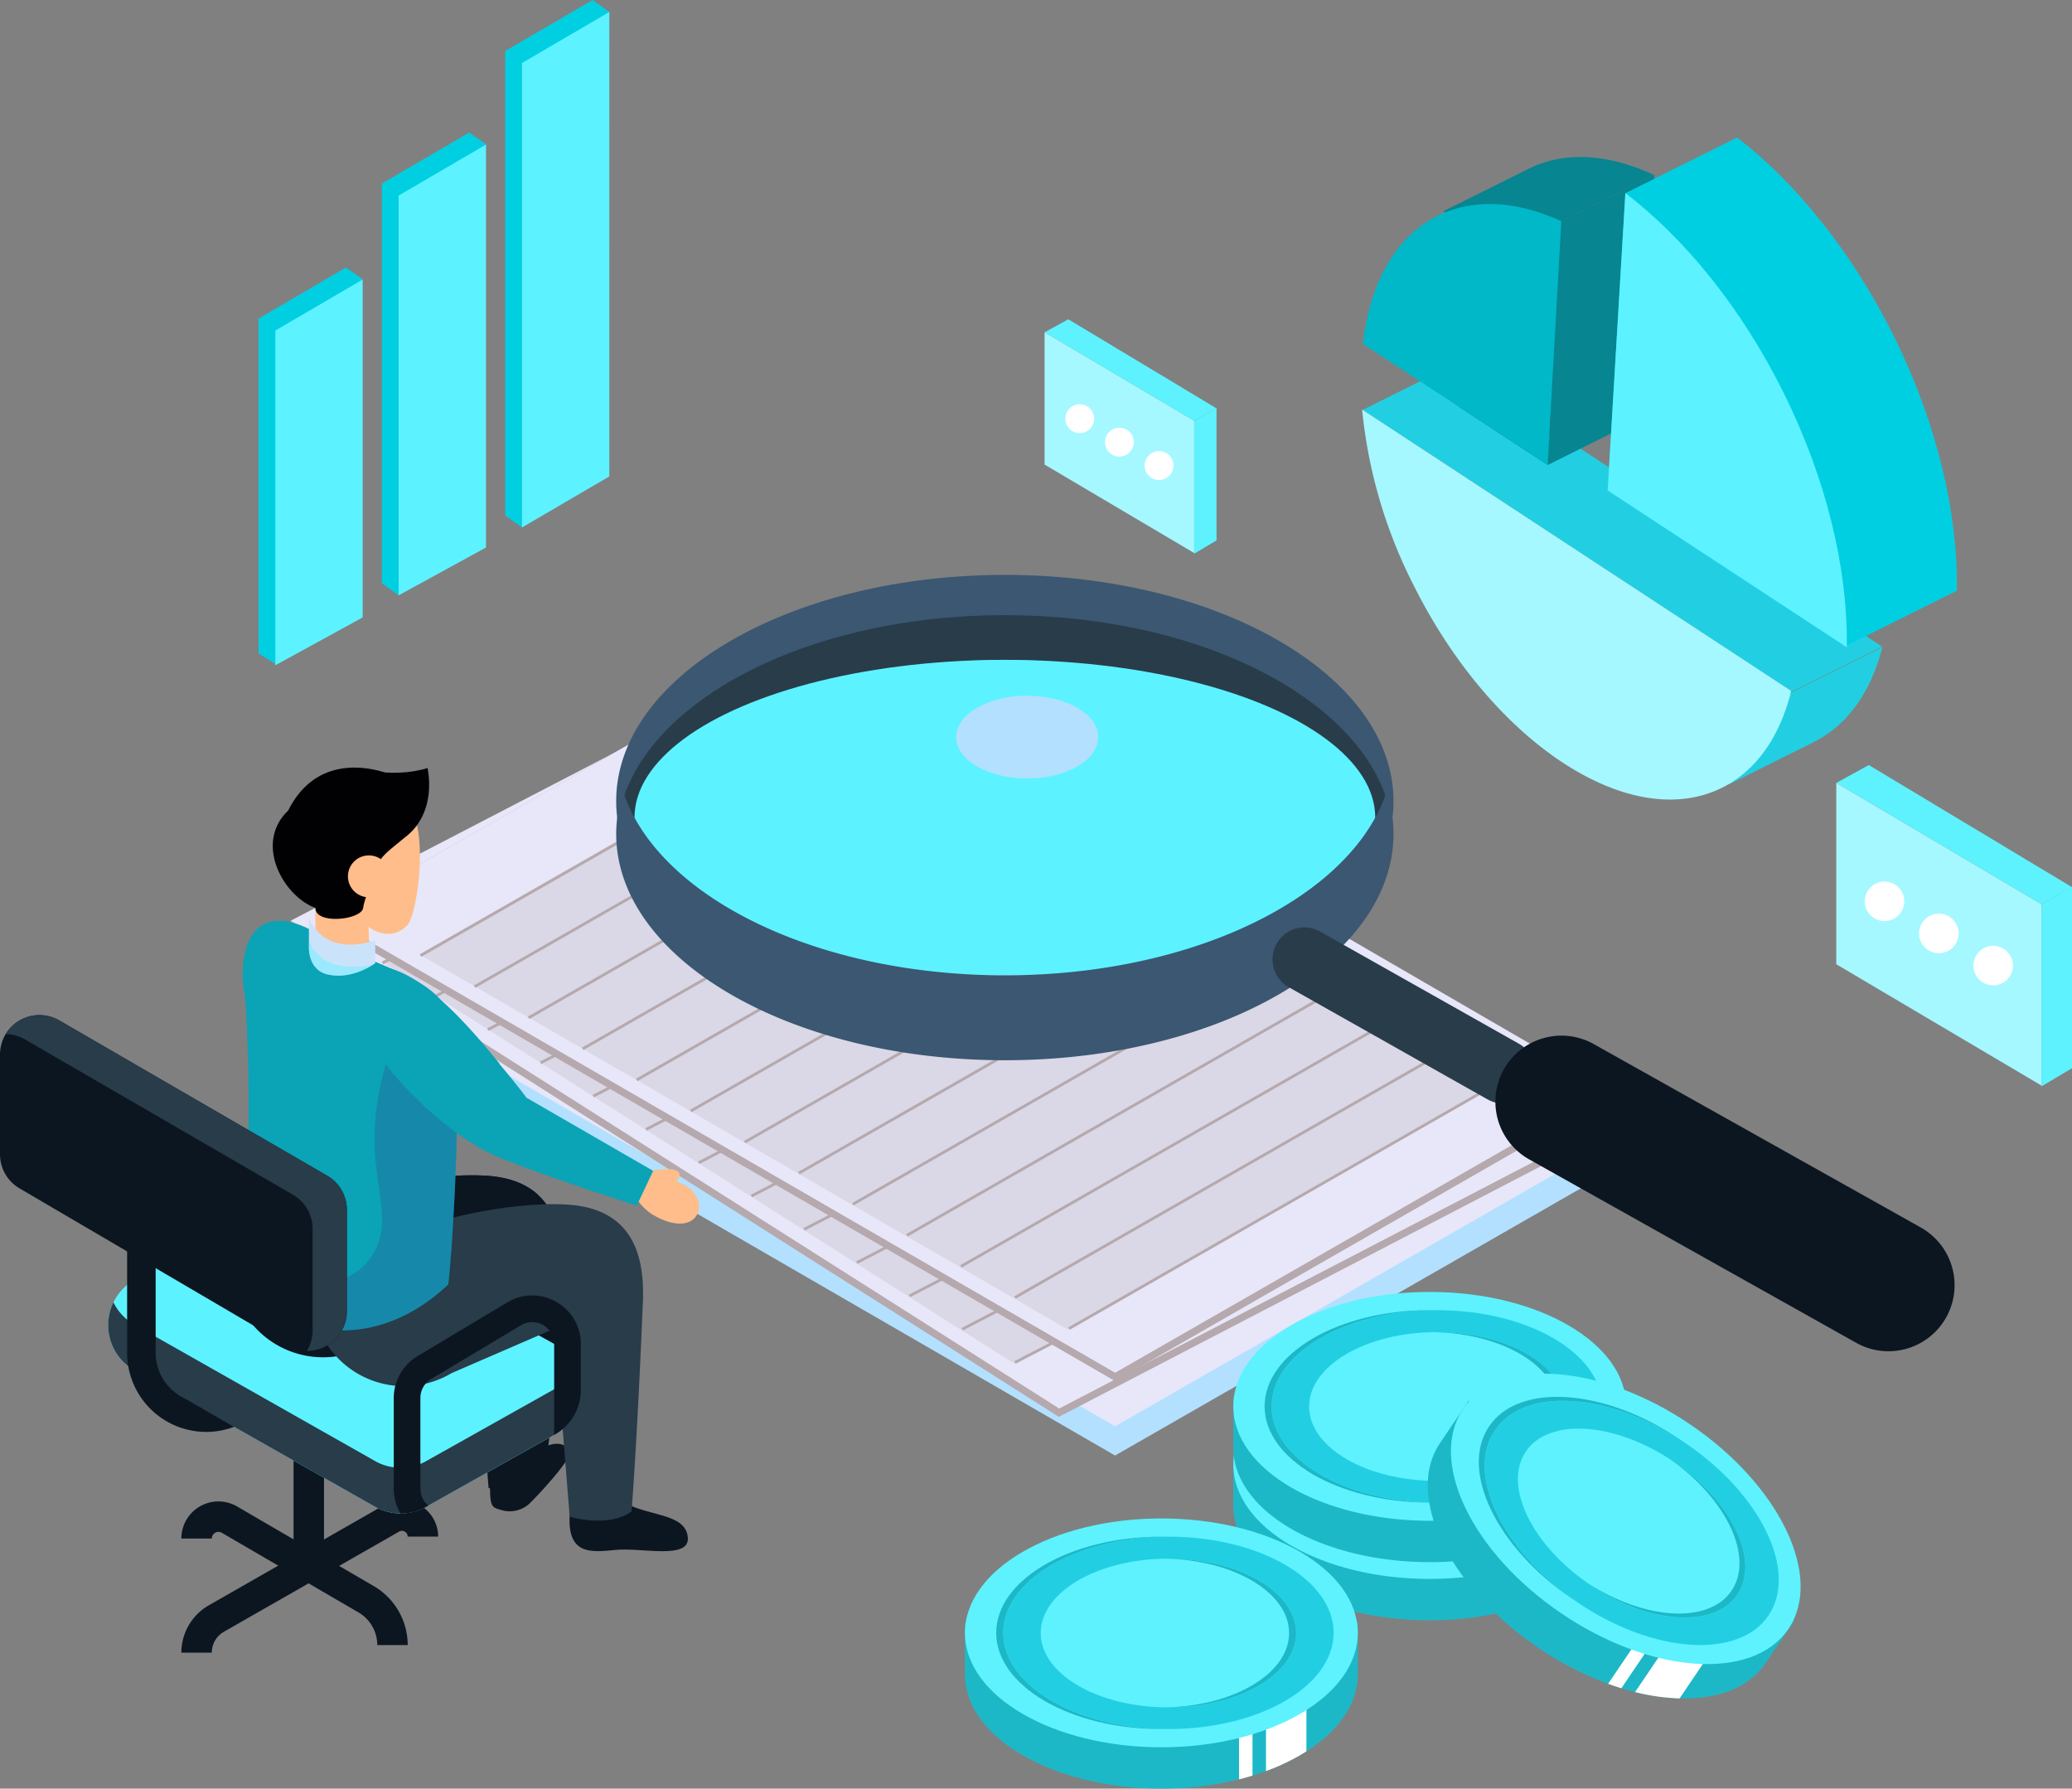 <svg xmlns="http://www.w3.org/2000/svg" width="466.862" height="402.914" viewBox="0 0 466.862 402.914">
  <rect x="0" y="0" width="466.862" height="402.914" fill="#808080" stroke="none"/>
  <g id="Grupo_89835" data-name="Grupo 89835" transform="translate(-1550.942 -344.621)">
    <g id="Grupo_89836" data-name="Grupo 89836" transform="translate(1964.69 516.955)">
      <path id="Trazado_153302" data-name="Trazado 153302" d="M1939.1,503.243l-7.327,4.03L1978,534.6l6.838-3.877Z" transform="translate(-1931.771 -503.243)" fill="#5df2fe"/>
      <path id="Trazado_153303" data-name="Trazado 153303" d="M1978,575.123V534.281l-46.229-27.328v40.842Z" transform="translate(-1931.771 -502.923)" fill="#a5f8ff"/>
      <g id="Grupo_89835-2" data-name="Grupo 89835" transform="translate(6.415 26.247)">
        <path id="Trazado_153304" data-name="Trazado 153304" d="M1969.1,544.741c-.015-.143-.037-.29-.064-.432s-.065-.283-.107-.423a4.2,4.2,0,0,0-.149-.411,4.3,4.3,0,0,0-.185-.394c-.07-.128-.145-.253-.225-.374a4.216,4.216,0,0,0-.259-.352c-.094-.113-.191-.223-.293-.325a4.128,4.128,0,0,0-.326-.294,4.223,4.223,0,0,0-.352-.261c-.12-.079-.247-.155-.374-.223s-.261-.13-.395-.187-.271-.1-.412-.147a4.218,4.218,0,0,0-.424-.106,3.858,3.858,0,0,0-.431-.065,4.534,4.534,0,0,0-.876,0,3.914,3.914,0,0,0-.432.065,4.279,4.279,0,0,0-.423.106c-.138.042-.276.091-.41.147s-.267.118-.394.187-.254.143-.377.223a4.059,4.059,0,0,0-.349.261c-.114.091-.223.192-.328.294s-.2.212-.293.325a4.219,4.219,0,0,0-.259.352c-.08.121-.156.246-.225.374s-.129.261-.185.394a4.128,4.128,0,0,0-.148.411c-.042.14-.077.28-.107.423a3.9,3.9,0,0,0-.064.432,4.243,4.243,0,0,0,0,.877,3.9,3.9,0,0,0,.064.432c.029.14.064.282.107.424a4.209,4.209,0,0,0,.148.41c.055.134.117.267.185.394s.145.253.225.374a4.219,4.219,0,0,0,.259.352c.093.113.191.223.293.325s.214.2.328.294.229.18.349.261.248.155.377.223.261.13.394.187.272.1.41.147a4.3,4.3,0,0,0,.423.106,3.9,3.9,0,0,0,.432.065,4.423,4.423,0,0,0,.876,0,3.844,3.844,0,0,0,.431-.065,4.234,4.234,0,0,0,.424-.106c.14-.042.278-.091.412-.147s.265-.118.395-.187.254-.143.374-.223.239-.169.352-.261a4.115,4.115,0,0,0,.326-.294c.1-.1.2-.212.293-.325a4.216,4.216,0,0,0,.259-.352c.08-.121.155-.248.225-.374a4.93,4.93,0,0,0,.334-.8c.042-.141.078-.284.107-.424s.049-.289.064-.432.023-.293.023-.439S1969.117,544.888,1969.1,544.741Z" transform="translate(-1935.728 -526.25)" fill="#fff"/>
        <path id="Trazado_153305" data-name="Trazado 153305" d="M1955.668,534.682a4.455,4.455,0,1,0,1.568,6.1A4.457,4.457,0,0,0,1955.668,534.682Z" transform="translate(-1936.702 -526.826)" fill="#fff"/>
        <path id="Trazado_153306" data-name="Trazado 153306" d="M1946.5,530.984c-.029-.14-.065-.282-.106-.423s-.092-.276-.148-.41-.118-.267-.185-.394-.144-.254-.225-.374a4,4,0,0,0-.259-.352q-.14-.171-.293-.326c-.105-.1-.214-.2-.326-.293a4.32,4.32,0,0,0-.352-.261,4.219,4.219,0,0,0-.376-.223,4.356,4.356,0,0,0-.394-.187c-.134-.056-.272-.1-.41-.148s-.28-.077-.424-.106a3.847,3.847,0,0,0-.431-.064,4.374,4.374,0,0,0-.876,0,3.91,3.91,0,0,0-.432.064c-.142.029-.285.065-.423.106s-.276.091-.412.148-.265.118-.394.187a4.149,4.149,0,0,0-.374.223,4.282,4.282,0,0,0-.352.261,4.215,4.215,0,0,0-.326.293q-.153.155-.293.326a4,4,0,0,0-.259.352,4.153,4.153,0,0,0-.225.374c-.067.127-.129.261-.185.394a4.033,4.033,0,0,0-.148.41c-.041.14-.079.283-.106.423s-.051.29-.066.432-.023.294-.023.439.009.292.023.439.037.289.066.431.065.284.106.424a4.027,4.027,0,0,0,.148.41c.055.134.117.267.185.394a4.153,4.153,0,0,0,.225.374,4,4,0,0,0,.259.352q.14.171.293.325a3.991,3.991,0,0,0,.326.294c.113.091.231.18.352.261a3.9,3.9,0,0,0,.374.223,4.31,4.31,0,0,0,.394.187c.136.055.274.105.412.147s.28.078.423.108a4.189,4.189,0,0,0,.432.064,4.211,4.211,0,0,0,.876,0,4.118,4.118,0,0,0,.431-.064c.144-.029.286-.065.424-.108a4.3,4.3,0,0,0,.41-.147,4.079,4.079,0,0,0,.394-.187,3.958,3.958,0,0,0,.376-.223c.12-.08.239-.169.352-.261s.221-.191.326-.294.2-.211.293-.325a4,4,0,0,0,.259-.352c.081-.12.155-.244.225-.374s.129-.261.185-.394.1-.272.148-.41.077-.282.106-.424a3.977,3.977,0,0,0,.064-.431,4.466,4.466,0,0,0-.064-1.31Z" transform="translate(-1937.676 -527.402)" fill="#fff"/>
      </g>
      <path id="Trazado_153307" data-name="Trazado 153307" d="M1981.207,569.362v-40.9l-6.885,3.957v41.034Z" transform="translate(-1928.093 -501.063)" fill="#5df2fe"/>
    </g>
    <g id="Grupo_89838" data-name="Grupo 89838" transform="translate(1786.307 416.544)">
      <path id="Trazado_153308" data-name="Trazado 153308" d="M1772.925,410.822l-5.344,2.939,33.718,19.933,4.988-2.828Z" transform="translate(-1767.581 -410.822)" fill="#5df2fe"/>
      <path id="Trazado_153309" data-name="Trazado 153309" d="M1801.3,463.25V433.46l-33.718-19.933v29.79Z" transform="translate(-1767.581 -410.588)" fill="#a5f8ff"/>
      <g id="Grupo_89837" data-name="Grupo 89837" transform="translate(4.679 19.144)">
        <path id="Trazado_153310" data-name="Trazado 153310" d="M1794.81,441.09c-.011-.1-.027-.211-.047-.315s-.048-.206-.078-.309a3.128,3.128,0,0,0-.109-.3,3.023,3.023,0,0,0-.135-.288c-.051-.095-.105-.185-.164-.273a2.626,2.626,0,0,0-.189-.256,2.981,2.981,0,0,0-.214-.238,2.933,2.933,0,0,0-.237-.214c-.084-.068-.17-.131-.257-.19a3.008,3.008,0,0,0-.273-.163c-.094-.05-.19-.1-.288-.136a3.066,3.066,0,0,0-.3-.108c-.1-.03-.205-.056-.309-.078a3.114,3.114,0,0,0-.315-.047,3.306,3.306,0,0,0-.639,0,3.111,3.111,0,0,0-.315.047c-.1.022-.208.048-.309.078s-.2.066-.3.108a3.11,3.11,0,0,0-.288.136c-.094.049-.185.1-.275.163a2.873,2.873,0,0,0-.254.19,3.163,3.163,0,0,0-.239.214,2.981,2.981,0,0,0-.214.238,2.626,2.626,0,0,0-.189.256c-.059.088-.113.178-.164.273s-.094.19-.135.288-.076.2-.108.3-.056.2-.077.309a2.864,2.864,0,0,0-.048.315,3.137,3.137,0,0,0,0,.64,2.864,2.864,0,0,0,.048.315c.021.1.047.206.077.309s.067.2.108.3.086.2.135.288.105.185.164.273a2.766,2.766,0,0,0,.189.256,2.992,2.992,0,0,0,.214.238c.076.074.156.148.239.214s.167.131.254.19.182.114.275.163a3.117,3.117,0,0,0,.288.136c.1.04.2.076.3.108s.2.056.309.077a2.832,2.832,0,0,0,.315.048,3.139,3.139,0,0,0,.639,0,2.834,2.834,0,0,0,.315-.048c.1-.021.208-.047.309-.077s.2-.067.3-.108.193-.086.288-.136a3.015,3.015,0,0,0,.273-.163c.088-.059.174-.124.257-.19a3.149,3.149,0,0,0,.237-.214,2.992,2.992,0,0,0,.214-.238,2.766,2.766,0,0,0,.189-.256c.059-.088.113-.18.164-.273a3.024,3.024,0,0,0,.135-.288,3.126,3.126,0,0,0,.109-.3c.031-.1.057-.206.078-.309s.036-.211.047-.315.016-.214.016-.32S1794.819,441.2,1794.81,441.09Z" transform="translate(-1770.466 -427.603)" fill="#fff"/>
        <path id="Trazado_153311" data-name="Trazado 153311" d="M1785.01,433.753a3.25,3.25,0,1,0,1.144,4.451A3.251,3.251,0,0,0,1785.01,433.753Z" transform="translate(-1771.176 -428.023)" fill="#fff"/>
        <path id="Trazado_153312" data-name="Trazado 153312" d="M1778.322,431.056c-.022-.1-.048-.206-.078-.309a3,3,0,0,0-.108-.3c-.04-.1-.086-.195-.135-.288s-.105-.185-.164-.273-.122-.175-.188-.256-.14-.163-.215-.237-.156-.149-.237-.215a3.031,3.031,0,0,0-.531-.352,2.881,2.881,0,0,0-.287-.137c-.1-.04-.2-.076-.3-.108s-.2-.056-.308-.077a2.793,2.793,0,0,0-.315-.048,3.293,3.293,0,0,0-.638,0,2.754,2.754,0,0,0-.315.048c-.1.021-.209.047-.31.077s-.2.067-.3.108a3.034,3.034,0,0,0-.288.137,3.151,3.151,0,0,0-.273.162,3.01,3.01,0,0,0-.256.19,2.772,2.772,0,0,0-.237.215,3.188,3.188,0,0,0-.215.237c-.066.082-.129.167-.188.256s-.114.179-.164.273-.094.19-.135.288a2.7,2.7,0,0,0-.108.3,3.141,3.141,0,0,0-.078.309c-.021.1-.037.211-.049.315s-.016.215-.016.321.006.213.016.319.028.212.049.315a3.062,3.062,0,0,0,.078.309,2.711,2.711,0,0,0,.108.3c.04.1.086.194.135.287a3.01,3.01,0,0,0,.164.273,3.048,3.048,0,0,0,.188.257c.068.083.14.162.215.237a2.755,2.755,0,0,0,.237.214c.082.067.168.131.256.19a3.163,3.163,0,0,0,.273.163c.095.05.19.1.288.136a3.181,3.181,0,0,0,.3.108c.1.03.205.056.31.078a3.01,3.01,0,0,0,.315.047,3.122,3.122,0,0,0,.638,0,3.056,3.056,0,0,0,.315-.047c.1-.022.209-.048.308-.078a2.985,2.985,0,0,0,.3-.108,3.122,3.122,0,0,0,.287-.136,3.022,3.022,0,0,0,.275-.163c.088-.059.174-.123.256-.19s.161-.139.237-.214.147-.154.215-.237a3.019,3.019,0,0,0,.188-.257,2.955,2.955,0,0,0,.164-.273c.049-.092.095-.19.135-.287a3.016,3.016,0,0,0,.108-.3c.03-.1.057-.205.078-.309a3.308,3.308,0,0,0,.063-.634,3.307,3.307,0,0,0-.063-.636Z" transform="translate(-1771.887 -428.443)" fill="#fff"/>
      </g>
      <path id="Trazado_153313" data-name="Trazado 153313" d="M1803.638,459.048v-29.83l-5.022,2.886v29.93Z" transform="translate(-1764.898 -409.232)" fill="#5df2fe"/>
    </g>
    <g id="Grupo_89852" data-name="Grupo 89852" transform="translate(1613.258 487.299)">
      <g id="Grupo_89843" data-name="Grupo 89843" transform="translate(0 5.484)">
        <g id="Grupo_89839" data-name="Grupo 89839" transform="translate(11.433 8.461)">
          <path id="Trazado_153314" data-name="Trazado 153314" d="M1907.577,589.656v1.881l-111.25,63.8-177.5-102.663v-1.881l90.414-51.737,21.241-10.274,33.744,17.7Z" transform="translate(-1618.823 -488.783)" fill="#b5a9ad"/>
        </g>
        <g id="Grupo_89840" data-name="Grupo 89840" style="mix-blend-mode: multiply;isolation: isolate">
          <path id="Trazado_153315" data-name="Trazado 153315" d="M1608.3,551.441,1731.407,481,1919.9,590.357l-122.672,70.352Z" transform="translate(-1608.3 -480.995)" fill="#b3e0ff"/>
        </g>
        <path id="Trazado_153316" data-name="Trazado 153316" d="M1907.577,589.805l-111.25,63.8-177.5-102.663,90.414-51.737,21.241-12.155,33.744,19.579Z" transform="translate(-1607.391 -480.471)" fill="#e7e7f9"/>
        <g id="Grupo_89841" data-name="Grupo 89841" transform="translate(32.125 18.495)" opacity="0.25" style="mix-blend-mode: multiply;isolation: isolate">
          <path id="Trazado_153317" data-name="Trazado 153317" d="M1889.24,582.668l-145.9-84.65L1637.87,558.372,1784,642.889Z" transform="translate(-1637.87 -498.018)" fill="#b5a9ad"/>
        </g>
        <g id="Grupo_89842" data-name="Grupo 89842" transform="translate(32.283 18.536)">
          <rect id="Rectángulo_31956" data-name="Rectángulo 31956" width="121.52" height="0.627" transform="translate(0 60.354) rotate(-29.779)" fill="#b5a9ad"/>
          <rect id="Rectángulo_31957" data-name="Rectángulo 31957" width="121.52" height="0.627" transform="translate(12.175 67.356) rotate(-29.779)" fill="#b5a9ad"/>
          <rect id="Rectángulo_31958" data-name="Rectángulo 31958" width="121.52" height="0.627" transform="matrix(0.868, -0.497, 0.497, 0.868, 24.35, 74.358)" fill="#b5a9ad"/>
          <rect id="Rectángulo_31959" data-name="Rectángulo 31959" width="121.52" height="0.627" transform="translate(36.525 81.36) rotate(-29.779)" fill="#b5a9ad"/>
          <rect id="Rectángulo_31960" data-name="Rectángulo 31960" width="121.52" height="0.627" transform="translate(48.7 88.362) rotate(-29.779)" fill="#b5a9ad"/>
          <rect id="Rectángulo_31961" data-name="Rectángulo 31961" width="121.52" height="0.627" transform="translate(60.875 95.364) rotate(-29.779)" fill="#b5a9ad"/>
          <rect id="Rectángulo_31962" data-name="Rectángulo 31962" width="121.52" height="0.627" transform="translate(73.051 102.366) rotate(-29.779)" fill="#b5a9ad"/>
          <rect id="Rectángulo_31963" data-name="Rectángulo 31963" width="121.52" height="0.627" transform="translate(85.226 109.368) rotate(-29.779)" fill="#b5a9ad"/>
          <rect id="Rectángulo_31964" data-name="Rectángulo 31964" width="121.52" height="0.627" transform="translate(97.401 116.37) rotate(-29.779)" fill="#b5a9ad"/>
          <rect id="Rectángulo_31965" data-name="Rectángulo 31965" width="121.52" height="0.627" transform="matrix(0.868, -0.497, 0.497, 0.868, 109.576, 123.372)" fill="#b5a9ad"/>
          <rect id="Rectángulo_31966" data-name="Rectángulo 31966" width="121.52" height="0.627" transform="translate(121.751 130.374) rotate(-29.779)" fill="#b5a9ad"/>
          <rect id="Rectángulo_31967" data-name="Rectángulo 31967" width="121.52" height="0.627" transform="translate(133.926 137.376) rotate(-29.779)" fill="#b5a9ad"/>
          <rect id="Rectángulo_31968" data-name="Rectángulo 31968" width="121.52" height="0.627" transform="translate(146.101 144.378) rotate(-29.779)" fill="#b5a9ad"/>
        </g>
      </g>
      <g id="Grupo_89847" data-name="Grupo 89847" transform="translate(3.149 5.477)">
        <g id="Grupo_89844" data-name="Grupo 89844" transform="translate(0 1.88)">
          <path id="Trazado_153318" data-name="Trazado 153318" d="M1898.179,590.817l-.078,1.88-113.79,59.154L1611.2,541.946l.078-1.88,92.472-47.96,21.647-9.388,32.985,19.076Z" transform="translate(-1611.199 -482.718)" fill="#b5a9ad"/>
        </g>
        <path id="Trazado_153319" data-name="Trazado 153319" d="M1898.173,590.966,1784.384,650.12l-173.114-109.9,92.473-47.96,21.725-11.268,32.907,20.956Z" transform="translate(-1611.192 -480.988)" fill="#e7e7f9"/>
        <g id="Grupo_89845" data-name="Grupo 89845" transform="translate(20.407 12.504)" opacity="0.25" style="mix-blend-mode: multiply;isolation: isolate">
          <path id="Trazado_153320" data-name="Trazado 153320" d="M1880.135,583.1l-142.279-90.6-107.875,55.948L1772.5,638.923Z" transform="translate(-1629.982 -492.497)" fill="#b5a9ad"/>
        </g>
        <g id="Grupo_89846" data-name="Grupo 89846" transform="translate(20.563 12.552)">
          <rect id="Rectángulo_31969" data-name="Rectángulo 31969" width="121.52" height="0.627" transform="matrix(0.888, -0.46, 0.46, 0.888, 0, 55.948)" fill="#b5a9ad"/>
          <rect id="Rectángulo_31970" data-name="Rectángulo 31970" width="121.52" height="0.627" transform="matrix(0.888, -0.46, 0.46, 0.888, 11.876, 63.446)" fill="#b5a9ad"/>
          <rect id="Rectángulo_31971" data-name="Rectángulo 31971" width="121.52" height="0.627" transform="matrix(0.888, -0.46, 0.46, 0.888, 23.751, 70.945)" fill="#b5a9ad"/>
          <rect id="Rectángulo_31972" data-name="Rectángulo 31972" width="121.52" height="0.627" transform="matrix(0.888, -0.46, 0.46, 0.888, 35.627, 78.444)" fill="#b5a9ad"/>
          <rect id="Rectángulo_31973" data-name="Rectángulo 31973" width="121.52" height="0.627" transform="matrix(0.888, -0.46, 0.46, 0.888, 47.502, 85.942)" fill="#b5a9ad"/>
          <rect id="Rectángulo_31974" data-name="Rectángulo 31974" width="121.52" height="0.627" transform="matrix(0.888, -0.46, 0.46, 0.888, 59.378, 93.441)" fill="#b5a9ad"/>
          <rect id="Rectángulo_31975" data-name="Rectángulo 31975" width="121.52" height="0.627" transform="translate(71.254 100.94) rotate(-27.413)" fill="#b5a9ad"/>
          <rect id="Rectángulo_31976" data-name="Rectángulo 31976" width="121.52" height="0.627" transform="translate(83.129 108.439) rotate(-27.413)" fill="#b5a9ad"/>
          <rect id="Rectángulo_31977" data-name="Rectángulo 31977" width="121.52" height="0.627" transform="matrix(0.888, -0.46, 0.46, 0.888, 95.005, 115.937)" fill="#b5a9ad"/>
          <rect id="Rectángulo_31978" data-name="Rectángulo 31978" width="121.52" height="0.627" transform="translate(106.881 123.436) rotate(-27.413)" fill="#b5a9ad"/>
          <rect id="Rectángulo_31979" data-name="Rectángulo 31979" width="121.52" height="0.627" transform="matrix(0.888, -0.46, 0.46, 0.888, 118.756, 130.935)" fill="#b5a9ad"/>
          <rect id="Rectángulo_31980" data-name="Rectángulo 31980" width="121.52" height="0.627" transform="translate(130.632 138.433) rotate(-27.413)" fill="#b5a9ad"/>
          <rect id="Rectángulo_31981" data-name="Rectángulo 31981" width="121.52" height="0.627" transform="translate(142.507 145.932) rotate(-27.413)" fill="#b5a9ad"/>
        </g>
      </g>
      <g id="Grupo_89851" data-name="Grupo 89851" transform="translate(11.433)">
        <g id="Grupo_89848" data-name="Grupo 89848" transform="translate(0 1.881)">
          <path id="Trazado_153321" data-name="Trazado 153321" d="M1907.577,578.551v1.881l-111.25,63.8-177.5-102.663V539.69l90.414-51.737,21.241-10.274,33.744,17.7Z" transform="translate(-1618.823 -477.679)" fill="#b5a9ad"/>
        </g>
        <path id="Trazado_153322" data-name="Trazado 153322" d="M1907.577,578.7l-111.25,63.8-177.5-102.663,90.414-51.737,21.241-12.155,33.744,19.58Z" transform="translate(-1618.823 -475.947)" fill="#e7e7f9"/>
        <g id="Grupo_89849" data-name="Grupo 89849" transform="translate(20.692 11.915)" opacity="0.25" style="mix-blend-mode: multiply;isolation: isolate">
          <path id="Trazado_153323" data-name="Trazado 153323" d="M1889.24,571.564l-145.9-84.65L1637.87,547.268,1784,631.785Z" transform="translate(-1637.87 -486.914)" fill="#b5a9ad"/>
        </g>
        <g id="Grupo_89850" data-name="Grupo 89850" transform="translate(20.85 11.956)">
          <rect id="Rectángulo_31982" data-name="Rectángulo 31982" width="121.52" height="0.627" transform="translate(0 60.354) rotate(-29.779)" fill="#b5a9ad"/>
          <rect id="Rectángulo_31983" data-name="Rectángulo 31983" width="121.52" height="0.627" transform="translate(12.175 67.356) rotate(-29.779)" fill="#b5a9ad"/>
          <rect id="Rectángulo_31984" data-name="Rectángulo 31984" width="121.52" height="0.627" transform="translate(24.35 74.358) rotate(-29.779)" fill="#b5a9ad"/>
          <rect id="Rectángulo_31985" data-name="Rectángulo 31985" width="121.52" height="0.627" transform="translate(36.525 81.36) rotate(-29.779)" fill="#b5a9ad"/>
          <rect id="Rectángulo_31986" data-name="Rectángulo 31986" width="121.52" height="0.627" transform="translate(48.701 88.362) rotate(-29.779)" fill="#b5a9ad"/>
          <rect id="Rectángulo_31987" data-name="Rectángulo 31987" width="121.52" height="0.627" transform="translate(60.876 95.364) rotate(-29.779)" fill="#b5a9ad"/>
          <rect id="Rectángulo_31988" data-name="Rectángulo 31988" width="121.52" height="0.627" transform="matrix(0.868, -0.497, 0.497, 0.868, 73.051, 102.366)" fill="#b5a9ad"/>
          <rect id="Rectángulo_31989" data-name="Rectángulo 31989" width="121.52" height="0.627" transform="translate(85.226 109.368) rotate(-29.779)" fill="#b5a9ad"/>
          <rect id="Rectángulo_31990" data-name="Rectángulo 31990" width="121.52" height="0.627" transform="translate(97.401 116.37) rotate(-29.779)" fill="#b5a9ad"/>
          <rect id="Rectángulo_31991" data-name="Rectángulo 31991" width="121.52" height="0.627" transform="matrix(0.868, -0.497, 0.497, 0.868, 109.576, 123.372)" fill="#b5a9ad"/>
          <rect id="Rectángulo_31992" data-name="Rectángulo 31992" width="121.52" height="0.627" transform="translate(121.751 130.374) rotate(-29.779)" fill="#b5a9ad"/>
          <rect id="Rectángulo_31993" data-name="Rectángulo 31993" width="121.52" height="0.627" transform="translate(133.926 137.376) rotate(-29.779)" fill="#b5a9ad"/>
          <rect id="Rectángulo_31994" data-name="Rectángulo 31994" width="121.52" height="0.627" transform="translate(146.101 144.378) rotate(-29.779)" fill="#b5a9ad"/>
        </g>
      </g>
    </g>
    <g id="Grupo_89857" data-name="Grupo 89857" transform="translate(1689.787 474.128)">
      <path id="Trazado_153324" data-name="Trazado 153324" d="M1853.876,514.813a27.357,27.357,0,0,1-.236,3.665c-.027.29-.064.59-.109.88a32.575,32.575,0,0,1-1.2,5.026,34.146,34.146,0,0,0-2.567-5.9c-11.248-20.6-44.358-35.531-83.455-35.531s-72.215,14.931-83.454,35.531a34.006,34.006,0,0,0-2.567,5.9,29.785,29.785,0,0,1-1.2-5.053c-.046-.29-.091-.58-.118-.87a27.2,27.2,0,0,1-.236-3.647c0-28.156,39.205-50.989,87.573-50.989S1853.876,486.657,1853.876,514.813Z" transform="translate(-1678.74 -463.824)" fill="#3b5772"/>
      <path id="Trazado_153325" data-name="Trazado 153325" d="M1853.5,518.636a32.575,32.575,0,0,1-1.2,5.026c-7.693-23.586-43.279-41.428-86.022-41.428s-78.338,17.843-86.021,41.428a29.785,29.785,0,0,1-1.2-5.053c3.946-26.025,41.491-46.434,87.218-46.434S1849.575,492.6,1853.5,518.636Z" transform="translate(-1678.712 -463.102)" fill="#283c4a"/>
      <g id="Grupo_89853" data-name="Grupo 89853" transform="translate(4.118 19.131)" style="mix-blend-mode: multiply;isolation: isolate">
        <ellipse id="Elipse_500" data-name="Elipse 500" cx="83.454" cy="35.532" rx="83.454" ry="35.532" fill="#5df2ff"/>
      </g>
      <path id="Trazado_153326" data-name="Trazado 153326" d="M1853.876,518.28c0,28.157-39.205,50.989-87.564,50.989s-87.573-22.832-87.573-50.989a29.427,29.427,0,0,1,.236-3.7,31.16,31.16,0,0,1,1.316-5.87,33.967,33.967,0,0,0,2.567,5.9c11.239,20.6,44.349,35.532,83.454,35.532s72.207-14.931,83.455-35.532a34.107,34.107,0,0,0,2.567-5.9,30.629,30.629,0,0,1,1.306,5.887A27.632,27.632,0,0,1,1853.876,518.28Z" transform="translate(-1678.74 -459.944)" fill="#3b5772"/>
      <g id="Grupo_89854" data-name="Grupo 89854" transform="translate(147.803 79.371)">
        <path id="Trazado_153327" data-name="Trazado 153327" d="M1866.856,576.588a7.161,7.161,0,0,1-3.528-.929l-44.885-25.319a7.194,7.194,0,0,1,7.068-12.531l44.885,25.319a7.194,7.194,0,0,1-3.541,13.46Z" transform="translate(-1814.783 -536.88)" fill="#283c4a"/>
      </g>
      <g id="Grupo_89855" data-name="Grupo 89855" transform="translate(198.096 103.778)">
        <path id="Trazado_153328" data-name="Trazado 153328" d="M1949.637,630.442a14.815,14.815,0,0,1-7.267-1.9l-73.688-41.32a14.886,14.886,0,0,1,14.562-25.968l73.688,41.32a14.888,14.888,0,0,1-7.295,27.873Z" transform="translate(-1861.075 -559.345)" fill="#0c1620"/>
      </g>
      <g id="Grupo_89856" data-name="Grupo 89856" transform="translate(76.597 27.214)" style="mix-blend-mode: screen;isolation: isolate">
        <ellipse id="Elipse_501" data-name="Elipse 501" cx="16.011" cy="9.324" rx="16.011" ry="9.324" fill="#b3e0ff"/>
      </g>
    </g>
    <g id="Grupo_89858" data-name="Grupo 89858" transform="translate(1857.855 375.596)">
      <path id="Trazado_153329" data-name="Trazado 153329" d="M1930.271,493.847l20.321-10.113L1853.885,420.3l-20.321,10.113Z" transform="translate(-1833.425 -369.055)" fill="#22cfe2"/>
      <path id="Trazado_153330" data-name="Trazado 153330" d="M1902.774,499.63a44.721,44.721,0,0,0,6.175,2.1l1.121,7.991,19.1-9.507-.006-.012.022-.011c7.763-3.862,12.958-11.5,15.49-21.414Z" transform="translate(-1827.442 -364)" fill="#22cfe2"/>
      <path id="Trazado_153331" data-name="Trazado 153331" d="M1930.117,492.926c-2.5,10.1-7.722,17.884-15.583,21.8-20.716,10.309-51.86-10.171-69.564-45.745a110.827,110.827,0,0,1-11.535-39.446Z" transform="translate(-1833.436 -368.257)" fill="#a5f8ff"/>
      <path id="Trazado_153332" data-name="Trazado 153332" d="M1869.455,379.836c8.269-4.115,18.2-3.322,28.269,1.374l-20.865,10.383.145.291-3.256,54.657-19.87-13.027c-2.864-14.739-2.1-28.316,2.147-38.459l-5.384-5.388-.305-.309L1869,380.07C1869.153,379.99,1869.305,379.911,1869.455,379.836Z" transform="translate(-1831.975 -372.783)" fill="#078591"/>
      <path id="Trazado_153333" data-name="Trazado 153333" d="M1850.414,389.581c-9.6,4.779-15.276,15.336-16.84,28.828l21.753,14.263L1875.2,445.7l3.256-54.657.012-.189-.136-.061c-9.284-4.247-18.425-5.162-26.24-1.968C1851.525,389.055,1850.964,389.307,1850.414,389.581Z" transform="translate(-1833.424 -371.941)" fill="#00b8c7"/>
      <path id="Trazado_153334" data-name="Trazado 153334" d="M1871.923,446.242l20.947-10.424,3.07-54.966-20.946,10.424Z" transform="translate(-1830.109 -372.465)" fill="#078591"/>
      <path id="Trazado_153335" data-name="Trazado 153335" d="M1884.354,452.637l3.992-66.966,25.195-12.539c13.237,10.254,25.784,25.638,35.193,44.544,9.9,19.9,14.593,40.215,14.3,57.544l-25.153,12.518Z" transform="translate(-1829.035 -373.132)" fill="#00cfe2"/>
      <path id="Trazado_153336" data-name="Trazado 153336" d="M1888.348,384.651l0,.024-3.992,66.966,53.53,35.1.351.231c0-.138.006-.273,0-.406.2-17.229-4.5-37.352-14.308-57.071-9.5-19.083-22.189-34.579-35.563-44.831C1888.361,384.659,1888.355,384.656,1888.348,384.651Z" transform="translate(-1829.035 -372.136)" fill="#5df2ff"/>
    </g>
    <g id="Grupo_89872" data-name="Grupo 89872" transform="translate(1550.942 517.535)">
      <path id="Trazado_153337" data-name="Trazado 153337" d="M1695.706,663.914c-.578-5.207-8.1-4.628-13.885-7.521l-12.728,2.314c-.579,9.258,4.628,8.678,10.414,8.1S1696.285,669.122,1695.706,663.914Z" transform="translate(-1540.733 -490.586)" fill="#0c1620"/>
      <path id="Trazado_153338" data-name="Trazado 153338" d="M1652.56,651.307c0,6.363,0,6.942,2.314,7.52a6.58,6.58,0,0,0,6.942-1.735c2.314-2.314,8.678-9.257,8.678-10.993s-2.893-3.471-6.943-.579A69.711,69.711,0,0,1,1652.56,651.307Z" transform="translate(-1542.158 -491.659)" fill="#0c1620"/>
      <g id="Grupo_89859" data-name="Grupo 89859" transform="translate(66.148 140.654)">
        <rect id="Rectángulo_31995" data-name="Rectángulo 31995" width="6.858" height="40.288" fill="#0c1620"/>
      </g>
      <g id="Grupo_89860" data-name="Grupo 89860" transform="translate(40.861 165.287)">
        <path id="Trazado_153339" data-name="Trazado 153339" d="M1639.555,688.284H1632.7a8.53,8.53,0,0,0-4.223-7.346l-30.812-17.949a1.5,1.5,0,0,0-2.252,1.294h-6.858a8.355,8.355,0,0,1,12.561-7.219l30.813,17.949A15.41,15.41,0,0,1,1639.555,688.284Z" transform="translate(-1588.552 -655.914)" fill="#0c1620"/>
      </g>
      <g id="Grupo_89862" data-name="Grupo 89862" transform="translate(40.861 165.061)">
        <g id="Grupo_89861" data-name="Grupo 89861">
          <path id="Trazado_153340" data-name="Trazado 153340" d="M1595.41,690.017h-6.858a12.318,12.318,0,0,1,6.193-10.672l39.467-22.552a8.154,8.154,0,0,1,12.2,7.08h-6.857a1.3,1.3,0,0,0-1.94-1.127L1598.147,685.3A5.445,5.445,0,0,0,1595.41,690.017Z" transform="translate(-1588.552 -655.706)" fill="#0c1620"/>
        </g>
      </g>
      <g id="Grupo_89864" data-name="Grupo 89864" transform="translate(30.43 88.056)">
        <g id="Grupo_89863" data-name="Grupo 89863">
          <path id="Trazado_153341" data-name="Trazado 153341" d="M1604.152,584.828a4.944,4.944,0,0,0-2.48.675l-20.255,12.118a4.96,4.96,0,0,0-2.466,4.278v20.449a4.922,4.922,0,0,0,2.852,4.48,4.864,4.864,0,0,0,4.57-.2l20.279-12.49a4.965,4.965,0,0,0,2.446-4.268v-20.09a4.967,4.967,0,0,0-4.945-4.954Z" transform="translate(-1578.951 -584.828)" fill="#96c4f6"/>
        </g>
      </g>
      <path id="Trazado_153342" data-name="Trazado 153342" d="M1597.981,604.479l1.137,7.245a20.811,20.811,0,0,0,31.19,14.661l23.253-10.069,3.407,42.425c9.909,2.478,12.077-.31,12.077-.31s3.1-16.1,4.336-46.452c.619-9.6-.619-22.3-16.413-23.536C1645.5,587.546,1621.355,590.923,1597.981,604.479Z" transform="translate(-1546.876 -496.471)" fill="#0c1620"/>
      <g id="Grupo_89865" data-name="Grupo 89865" transform="translate(24.39 97.52)">
        <path id="Trazado_153343" data-name="Trazado 153343" d="M1679.866,636.884a11.6,11.6,0,0,1-5.97,9.441l-.047.026-28.343,15.9-.489.275a11.743,11.743,0,0,1-11.675-.108L1579.2,631.74a11.746,11.746,0,0,1-.06-20.238l27.515-16.322a11.742,11.742,0,0,1,11.876-.06l41.758,23.174,6.065,3.365,7.505,4.167.171.093a11.61,11.61,0,0,1,5.833,9.369A12.242,12.242,0,0,1,1679.866,636.884Z" transform="translate(-1573.392 -593.539)" fill="#5df2ff"/>
      </g>
      <path id="Trazado_153344" data-name="Trazado 153344" d="M1654.5,627.979l13.553-35.319c-2.488-2.255-6.044-3.819-11.083-4.214-11.47-.9-35.614,2.477-58.987,16.034l1.137,7.245a20.811,20.811,0,0,0,31.19,14.661l23.253-10.069Z" transform="translate(-1546.876 -496.471)" fill="#0c1620"/>
      <path id="Trazado_153345" data-name="Trazado 153345" d="M1614.8,610.466l1.139,7.244a20.811,20.811,0,0,0,31.19,14.663l23.253-10.07,3.406,42.427c9.909,2.477,13.936-1.239,13.936-1.239s1.239-15.174,2.477-45.523c.619-9.6-.619-22.3-16.413-23.536C1662.317,593.532,1638.172,596.909,1614.8,610.466Z" transform="translate(-1545.422 -495.953)" fill="#283c4a"/>
      <path id="Trazado_153346" data-name="Trazado 153346" d="M1673.9,634.216l-28.876,16.2a11.746,11.746,0,0,1-11.678-.107L1579.2,619.63a11.615,11.615,0,0,1-4.638-4.991,11.747,11.747,0,0,0,4.638,15.276l54.137,30.679a11.746,11.746,0,0,0,11.678.107l28.876-16.2a11.749,11.749,0,0,0,4.827-15.382A11.605,11.605,0,0,1,1673.9,634.216Z" transform="translate(-1549.001 -494.195)" fill="#283c4a"/>
      <path id="Trazado_153347" data-name="Trazado 153347" d="M1647.6,617.45c-19.775,18.635-41.452,7.986-46.4,0q.008-3.559.026-7.018c.054-10.888,1.268-19.049,1.372-27.639.2-16.828-.7-29.938-.885-30.856a22.453,22.453,0,0,1-.357-6.281c.856-9.944,7.054-13.16,17.339-6.926,12.549,7.605,27,9.126,29.662,19.394a24.073,24.073,0,0,1,.5,2.663C1650.695,573.91,1648.657,608.277,1647.6,617.45Z" transform="translate(-1546.598 -501.032)" fill="#0ba3b6"/>
      <g id="Grupo_89866" data-name="Grupo 89866" transform="translate(54.604 59.754)" opacity="0.31" style="mix-blend-mode: multiply;isolation: isolate">
        <path id="Trazado_153348" data-name="Trazado 153348" d="M1647.6,615.441c-19.775,18.635-41.452,7.986-46.4,0q.008-3.559.026-7.018c6.377,8.656,22.978,9.955,29.067.744,7.415-11.219-5.9-21.107,5.7-50.389h12.861C1650.695,571.9,1648.657,606.268,1647.6,615.441Z" transform="translate(-1601.202 -558.778)" fill="#2c4e8e"/>
      </g>
      <path id="Trazado_153349" data-name="Trazado 153349" d="M1696.169,593.181s3.762-4.034-5.7-2.436l-.017.051L1662.4,574.59s-20.675-25.108-26.547-26.183l-2.1,20.674c10.35,11.6,25.976,18.818,25.976,18.818l27.829,9.624a13.068,13.068,0,0,0,3.058,2.963C1702.068,607.387,1704.916,595.7,1696.169,593.181Z" transform="translate(-1543.784 -499.92)" fill="#ffbd8b"/>
      <path id="Trazado_153350" data-name="Trazado 153350" d="M1657.111,566.878c-6.033-7.458-19.58-23.624-28.751-21.552l-2.13.089c-6.1,9.281,6.352,26.029,19.892,35.767C1649.983,577.178,1654.648,572.181,1657.111,566.878Z" transform="translate(-1544.572 -500.202)" fill="#0ba3b6"/>
      <path id="Trazado_153351" data-name="Trazado 153351" d="M1629.15,546.952s-12.3,5.766-12.3-3.458v-8.455a17.26,17.26,0,0,1-6.149-15.373c1.153-9.992,19.777-16.838,27.464-7.229,4.227,6.148,1.542,24.2-.562,26.445-3.986,4.247-8.839.385-8.839.385Z" transform="translate(-1545.787 -503.429)" fill="#ffbd8b"/>
      <path id="Trazado_153352" data-name="Trazado 153352" d="M1627.639,536.979l.221,4.4a10.224,10.224,0,0,1-4.256-7.1,40.349,40.349,0,0,0,4.8,3.044C1627.926,537.124,1627.639,536.979,1627.639,536.979Z" transform="translate(-1544.661 -501.142)" fill="#ffbd8b" style="mix-blend-mode: multiply;isolation: isolate"/>
      <path id="Trazado_153353" data-name="Trazado 153353" d="M1630.952,526.933c0-3.844,6.149-6.149,8.071-9.608s1.537-9.607,1.537-9.607a20.785,20.785,0,0,1-4.612-1.537c-1.153-.769-17.294-8.071-24.98,7.3-7.687,7.3-1.153,19.216,6.149,21.906,0,3.843,10.377,2.69,10.76,0S1630.952,526.933,1630.952,526.933Z" transform="translate(-1546.052 -503.778)" fill="#010103"/>
      <path id="Trazado_153354" data-name="Trazado 153354" d="M1632.536,526.7a4.716,4.716,0,1,1-4.716-4.717A4.716,4.716,0,0,1,1632.536,526.7Z" transform="translate(-1544.704 -502.204)" fill="#ffbd8b"/>
      <path id="Trazado_153355" data-name="Trazado 153355" d="M1645.651,554.537c-2.963-3.208-7.691,20.089-7.691,20.089s8.741,8.939,18.175,12.733c11.791,4.742,30.756,10.724,30.756,10.724l3.7-7.829-28.546-16.477S1657.151,566.99,1645.651,554.537Z" transform="translate(-1543.42 -499.416)" fill="#0ba3b6"/>
      <path id="Trazado_153356" data-name="Trazado 153356" d="M1629.956,539.943v5.182s-.161.124-.462.322c-1.346.887-5.472,3.234-10.1,2.27-4.784-1-4.385-6.378-4.385-6.378V534.96C1619.193,544.328,1629.956,539.943,1629.956,539.943Z" transform="translate(-1545.405 -501.082)" fill="#cae3fb"/>
      <g id="Grupo_89867" data-name="Grupo 89867" transform="translate(69.594 38.949)" opacity="0.43" style="mix-blend-mode: multiply;isolation: isolate">
        <path id="Trazado_153357" data-name="Trazado 153357" d="M1629.494,545.044c-1.346.887-5.472,3.234-10.1,2.27-4.784-1-4.385-6.378-4.385-6.378v-1.307C1617.412,545.861,1624.188,546.11,1629.494,545.044Z" transform="translate(-1614.999 -539.628)" fill="#5df2ff"/>
      </g>
      <path id="Trazado_153358" data-name="Trazado 153358" d="M1641.152,503.866s-6.708,2.472-16.473-.088l-2.945,4.325s6,17.3,13.953,11.673S1641.152,503.866,1641.152,503.866Z" transform="translate(-1544.823 -503.778)" fill="#010103"/>
      <g id="Grupo_89868" data-name="Grupo 89868" transform="translate(88.718 118.907)">
        <path id="Trazado_153359" data-name="Trazado 153359" d="M1669.267,614.7a10.836,10.836,0,0,0-10.989.034l-3.1,1.856-17.135,10.253a10.976,10.976,0,0,0-5.439,9.459v20.448a10.894,10.894,0,0,0,1.509,5.572,11.705,11.705,0,0,0,5.79-1.5l.489-.275a4.828,4.828,0,0,1-1.787-3.8V636.3a4.971,4.971,0,0,1,2.468-4.282l20.17-12.065.086-.051a4.943,4.943,0,0,1,7.419,4.218.427.427,0,0,1,0,.064v20.088a3.569,3.569,0,0,1-.016.373l.047-.026a11.6,11.6,0,0,0,5.97-9.441V624.188A10.825,10.825,0,0,0,1669.267,614.7Z" transform="translate(-1632.601 -613.224)" fill="#0c1620"/>
      </g>
      <path id="Trazado_153360" data-name="Trazado 153360" d="M1590.272,637.906c-.287-.137-.571-.282-.849-.443a11.326,11.326,0,0,1-5.686-9.885V595.764h-6.428v31.813a17.817,17.817,0,0,0,24.133,16.734Z" transform="translate(-1548.663 -495.826)" fill="#0c1620"/>
      <g id="Grupo_89871" data-name="Grupo 89871" transform="translate(0 55.731)">
        <g id="Grupo_89869" data-name="Grupo 89869">
          <path id="Trazado_153361" data-name="Trazado 153361" d="M1624.659,591.27l-60.372-34.983a8.888,8.888,0,0,0-13.345,7.69v22.473a8.887,8.887,0,0,0,4.393,7.668l60.374,35.384a8.887,8.887,0,0,0,13.382-7.668V598.961A8.891,8.891,0,0,0,1624.659,591.27Z" transform="translate(-1550.942 -555.075)" fill="#0c1620"/>
        </g>
        <g id="Grupo_89870" data-name="Grupo 89870" transform="translate(1.275 0)">
          <path id="Trazado_153362" data-name="Trazado 153362" d="M1624.558,591.27l-60.372-34.983a8.9,8.9,0,0,0-12.069,3.079,8.811,8.811,0,0,1,4.354,1.207l60.372,34.983a8.887,8.887,0,0,1,4.432,7.69v22.874a8.8,8.8,0,0,1-1.281,4.612,8.915,8.915,0,0,0,9-8.9V598.961A8.89,8.89,0,0,0,1624.558,591.27Z" transform="translate(-1552.116 -555.075)" fill="#283c4a"/>
        </g>
      </g>
    </g>
    <g id="Grupo_89881" data-name="Grupo 89881" transform="translate(1609.2 344.621)">
      <g id="Grupo_89876" data-name="Grupo 89876">
        <g id="Grupo_89873" data-name="Grupo 89873" transform="translate(55.579)">
          <path id="Trazado_153363" data-name="Trazado 153363" d="M1675.4,449.249l-15.9,14.177-3.774-2.685V356.113l19.678-11.492,3.769,2.7-.09,23.988Z" transform="translate(-1655.722 -344.621)" fill="#00cfe2"/>
        </g>
        <g id="Grupo_89874" data-name="Grupo 89874" transform="translate(27.79 29.867)">
          <path id="Trazado_153364" data-name="Trazado 153364" d="M1649.822,462.883l-16,13.386-3.678-2.615V383.6l19.679-11.49,3.777,2.625Z" transform="translate(-1630.143 -372.112)" fill="#00cfe2"/>
        </g>
        <g id="Grupo_89875" data-name="Grupo 89875" transform="translate(0 60.273)">
          <path id="Trazado_153365" data-name="Trazado 153365" d="M1624.244,476.214l-15.72,13.279-3.959-2.507V411.591l19.679-11.492,3.7,2.551Z" transform="translate(-1604.565 -400.099)" fill="#00cfe2"/>
        </g>
      </g>
      <g id="Grupo_89880" data-name="Grupo 89880" transform="translate(3.776 2.697)">
        <g id="Grupo_89877" data-name="Grupo 89877" transform="translate(55.579)">
          <path id="Trazado_153366" data-name="Trazado 153366" d="M1678.875,451.731,1659.2,463.223V358.6l19.678-11.492Z" transform="translate(-1659.197 -347.103)" fill="#5df2ff"/>
        </g>
        <g id="Grupo_89878" data-name="Grupo 89878" transform="translate(27.79 29.867)">
          <path id="Trazado_153367" data-name="Trazado 153367" d="M1653.3,465.366l-19.679,10.772V386.085l19.679-11.49Z" transform="translate(-1633.619 -374.595)" fill="#5df2ff"/>
        </g>
        <g id="Grupo_89879" data-name="Grupo 89879" transform="translate(0 60.273)">
          <path id="Trazado_153368" data-name="Trazado 153368" d="M1627.719,478.7l-19.679,10.772V414.073l19.679-11.492Z" transform="translate(-1608.04 -402.581)" fill="#5df2ff"/>
        </g>
      </g>
    </g>
    <g id="Grupo_89902" data-name="Grupo 89902" transform="translate(1768.358 635.647)">
      <g id="Grupo_89886" data-name="Grupo 89886" transform="translate(60.472 13.099)">
        <path id="Trazado_153369" data-name="Trazado 153369" d="M1806.721,658.9c0,14.235,19.817,25.775,44.264,25.775a72.154,72.154,0,0,0,17.5-2.094q1.549-.389,3.035-.842,1.555-.477,3.036-1.019a47.273,47.273,0,0,0,9.105-4.437c7.194-4.583,11.582-10.685,11.582-17.383v-.014h.009V647.327h-4.708a31.25,31.25,0,0,0-6.884-5.814,47.332,47.332,0,0,0-9.105-4.436q-1.48-.543-3.036-1.019-1.486-.453-3.035-.842a72.15,72.15,0,0,0-17.5-2.094c-17.3,0-32.284,5.779-39.564,14.2h-4.7v11.254C1806.723,658.687,1806.721,658.792,1806.721,658.9Z" transform="translate(-1806.721 -623.808)" fill="#1db8c7"/>
        <path id="Trazado_153370" data-name="Trazado 153370" d="M1869.16,636.763V680.4a47.266,47.266,0,0,0,9.105-4.437V641.2A47.325,47.325,0,0,0,1869.16,636.763Z" transform="translate(-1801.324 -623.493)" fill="#fff"/>
        <path id="Trazado_153371" data-name="Trazado 153371" d="M1863.572,632.2v50.463q1.55-.389,3.035-.842V632.2Z" transform="translate(-1801.807 -623.888)" fill="#fff"/>
        <ellipse id="Elipse_502" data-name="Elipse 502" cx="44.262" cy="25.775" rx="44.262" ry="25.775" transform="translate(0.001)" fill="#5df2fe"/>
        <g id="Grupo_89882" data-name="Grupo 89882" transform="translate(8.647 4.105)">
          <path id="Trazado_153372" data-name="Trazado 153372" d="M1814.68,650c0,11.968,16.661,21.67,37.214,21.67s37.213-9.7,37.213-21.67-16.661-21.67-37.213-21.67S1814.68,638.029,1814.68,650Zm8.436.037c0-9.255,12.884-16.757,28.778-16.757s28.777,7.5,28.777,16.757-12.884,16.757-28.777,16.757S1823.116,659.289,1823.116,650.034Z" transform="translate(-1814.68 -628.327)" fill="#ffdfb8"/>
        </g>
        <g id="Grupo_89885" data-name="Grupo 89885" transform="translate(7.05 4.105)">
          <g id="Grupo_89883" data-name="Grupo 89883" transform="translate(38.011 4.95)">
            <path id="Trazado_153373" data-name="Trazado 153373" d="M1848.2,632.89q.4-.007.8-.007c15.893,0,28.777,7.5,28.777,16.757S1864.889,666.4,1849,666.4q-.4,0-.8-.007c15.524-.247,27.978-7.652,27.978-16.751S1863.721,633.136,1848.2,632.89Z" transform="translate(-1848.197 -632.883)" fill="#fb9136"/>
          </g>
          <g id="Grupo_89884" data-name="Grupo 89884">
            <path id="Trazado_153374" data-name="Trazado 153374" d="M1850.423,628.327q.4,0,.8.005c-20.183.248-36.414,9.852-36.414,21.665s16.231,21.417,36.414,21.665q-.4,0-.8.005c-20.552,0-37.213-9.7-37.213-21.67S1829.871,628.327,1850.423,628.327Z" transform="translate(-1813.21 -628.327)" fill="#fb9136"/>
          </g>
        </g>
      </g>
      <g id="Grupo_89891" data-name="Grupo 89891" transform="translate(60.472)">
        <path id="Trazado_153375" data-name="Trazado 153375" d="M1806.721,646.84c0,14.234,19.817,25.775,44.264,25.775a72.154,72.154,0,0,0,17.5-2.094q1.549-.39,3.035-.842,1.555-.477,3.036-1.019a47.333,47.333,0,0,0,9.105-4.437c7.194-4.583,11.582-10.685,11.582-17.383v-.015h.009V635.27h-4.708a31.251,31.251,0,0,0-6.884-5.814,47.328,47.328,0,0,0-9.105-4.436q-1.48-.544-3.036-1.019-1.486-.453-3.035-.842a72.146,72.146,0,0,0-17.5-2.095c-17.3,0-32.284,5.78-39.564,14.205h-4.7v11.254C1806.723,646.63,1806.721,646.735,1806.721,646.84Z" transform="translate(-1806.721 -611.751)" fill="#1db8c7"/>
        <path id="Trazado_153376" data-name="Trazado 153376" d="M1869.16,624.706v43.639a47.326,47.326,0,0,0,9.105-4.437V629.142A47.321,47.321,0,0,0,1869.16,624.706Z" transform="translate(-1801.324 -611.436)" fill="#fff"/>
        <path id="Trazado_153377" data-name="Trazado 153377" d="M1863.572,620.138V670.6q1.55-.39,3.035-.842V620.138Z" transform="translate(-1801.807 -611.831)" fill="#fff"/>
        <ellipse id="Elipse_503" data-name="Elipse 503" cx="44.262" cy="25.775" rx="44.262" ry="25.775" transform="translate(0.001)" fill="#5df2fe"/>
        <g id="Grupo_89887" data-name="Grupo 89887" transform="translate(8.647 4.105)">
          <path id="Trazado_153378" data-name="Trazado 153378" d="M1814.68,637.94c0,11.968,16.661,21.67,37.214,21.67s37.213-9.7,37.213-21.67-16.661-21.67-37.213-21.67S1814.68,625.972,1814.68,637.94Zm8.436.037c0-9.255,12.884-16.757,28.778-16.757s28.777,7.5,28.777,16.757-12.884,16.757-28.777,16.757S1823.116,647.231,1823.116,637.977Z" transform="translate(-1814.68 -616.27)" fill="#22cfe2"/>
        </g>
        <g id="Grupo_89890" data-name="Grupo 89890" transform="translate(7.05 4.105)">
          <g id="Grupo_89888" data-name="Grupo 89888" transform="translate(38.011 4.95)">
            <path id="Trazado_153379" data-name="Trazado 153379" d="M1848.2,620.833q.4-.007.8-.006c15.893,0,28.777,7.5,28.777,16.757s-12.884,16.757-28.777,16.757q-.4,0-.8-.007c15.524-.247,27.978-7.652,27.978-16.751S1863.721,621.079,1848.2,620.833Z" transform="translate(-1848.197 -620.826)" fill="#1db8c7"/>
          </g>
          <g id="Grupo_89889" data-name="Grupo 89889">
            <path id="Trazado_153380" data-name="Trazado 153380" d="M1850.423,616.27q.4,0,.8.005c-20.183.248-36.414,9.852-36.414,21.665s16.231,21.417,36.414,21.665c-.265,0-.531.005-.8.005-20.552,0-37.213-9.7-37.213-21.67S1829.871,616.27,1850.423,616.27Z" transform="translate(-1813.21 -616.27)" fill="#1db8c7"/>
          </g>
        </g>
      </g>
      <g id="Grupo_89896" data-name="Grupo 89896" transform="translate(0 51.024)">
        <path id="Trazado_153381" data-name="Trazado 153381" d="M1751.06,693.8c0,14.235,19.817,25.776,44.263,25.776a72.166,72.166,0,0,0,17.5-2.095q1.55-.388,3.034-.842,1.556-.478,3.036-1.019a47.228,47.228,0,0,0,9.105-4.436c7.2-4.584,11.584-10.686,11.584-17.384v-.014h.008V682.234h-4.708a31.186,31.186,0,0,0-6.884-5.812,47.224,47.224,0,0,0-9.105-4.436q-1.478-.544-3.036-1.02-1.485-.453-3.034-.841a72.153,72.153,0,0,0-17.5-2.095c-17.3,0-32.284,5.78-39.563,14.2h-4.7v11.254C1751.061,693.594,1751.06,693.7,1751.06,693.8Z" transform="translate(-1751.06 -658.715)" fill="#1db8c7"/>
        <path id="Trazado_153382" data-name="Trazado 153382" d="M1813.5,671.671v43.638a47.229,47.229,0,0,0,9.105-4.436V676.107A47.226,47.226,0,0,0,1813.5,671.671Z" transform="translate(-1745.663 -658.4)" fill="#fff"/>
        <path id="Trazado_153383" data-name="Trazado 153383" d="M1807.911,667.1v50.463q1.55-.388,3.034-.842V667.1Z" transform="translate(-1746.146 -658.795)" fill="#fff"/>
        <ellipse id="Elipse_504" data-name="Elipse 504" cx="44.262" cy="25.775" rx="44.262" ry="25.775" transform="translate(0.001)" fill="#5df2fe"/>
        <g id="Grupo_89892" data-name="Grupo 89892" transform="translate(8.647 4.104)">
          <path id="Trazado_153384" data-name="Trazado 153384" d="M1759.019,684.9c0,11.968,16.661,21.67,37.213,21.67s37.213-9.7,37.213-21.67-16.661-21.67-37.213-21.67S1759.019,672.936,1759.019,684.9Zm8.436.037c0-9.254,12.884-16.757,28.776-16.757s28.777,7.5,28.777,16.757-12.883,16.757-28.777,16.757S1767.455,694.2,1767.455,684.941Z" transform="translate(-1759.019 -663.234)" fill="#22cfe2"/>
        </g>
        <g id="Grupo_89895" data-name="Grupo 89895" transform="translate(7.049 4.104)">
          <g id="Grupo_89893" data-name="Grupo 89893" transform="translate(38.012 4.95)">
            <path id="Trazado_153385" data-name="Trazado 153385" d="M1792.536,667.8q.4-.007.8-.007c15.894,0,28.777,7.5,28.777,16.757s-12.883,16.757-28.777,16.757q-.4,0-.8-.007c15.523-.247,27.978-7.651,27.978-16.751S1808.059,668.043,1792.536,667.8Z" transform="translate(-1792.536 -667.79)" fill="#1db8c7"/>
          </g>
          <g id="Grupo_89894" data-name="Grupo 89894">
            <path id="Trazado_153386" data-name="Trazado 153386" d="M1794.762,663.234c.267,0,.532,0,.8.005-20.183.248-36.414,9.852-36.414,21.665s16.231,21.417,36.414,21.665c-.266,0-.531.005-.8.005-20.552,0-37.214-9.7-37.214-21.67S1774.21,663.234,1794.762,663.234Z" transform="translate(-1757.548 -663.234)" fill="#1db8c7"/>
          </g>
        </g>
      </g>
      <g id="Grupo_89901" data-name="Grupo 89901" transform="translate(97.818 4.987)">
        <path id="Trazado_153387" data-name="Trazado 153387" d="M1849.806,644.592c-7.979,11.789,1.967,32.453,22.212,46.153a72.182,72.182,0,0,0,15.669,8.076q1.5.546,2.986,1,1.556.478,3.085.857a47.19,47.19,0,0,0,10.027,1.43c8.528.236,15.582-2.359,19.336-7.906l.008-.012.006.005,6.476-9.569-3.9-2.639a31.209,31.209,0,0,0-2.444-8.672,47.219,47.219,0,0,0-5.054-8.777q-.921-1.279-1.943-2.545-.978-1.208-2.042-2.4a72.13,72.13,0,0,0-13.321-11.543c-14.329-9.7-29.976-13.307-40.728-10.409l-3.889-2.632-6.308,9.322C1849.925,644.42,1849.864,644.506,1849.806,644.592Z" transform="translate(-1840.581 -615.532)" fill="#1db8c7"/>
        <path id="Trazado_153388" data-name="Trazado 153388" d="M1914.5,662.191l-24.457,36.14a47.19,47.19,0,0,0,10.027,1.43l19.484-28.793A47.219,47.219,0,0,0,1914.5,662.191Z" transform="translate(-1836.864 -613.183)" fill="#fff"/>
        <path id="Trazado_153389" data-name="Trazado 153389" d="M1912.736,655.276l-28.282,41.793q1.5.546,2.985,1l27.81-41.095Z" transform="translate(-1837.348 -613.781)" fill="#fff"/>
        <path id="Trazado_153393" data-name="Trazado 153393" d="M25.775,0C40.01,0,51.55,19.817,51.55,44.262S40.01,88.524,25.775,88.524,0,68.707,0,44.262,11.54,0,25.775,0Z" transform="matrix(0.56, -0.828, 0.828, 0.56, 0, 42.693)" fill="#5df2fe"/>
        <g id="Grupo_89897" data-name="Grupo 89897" transform="translate(19.29 19.533)">
          <path id="Trazado_153390" data-name="Trazado 153390" d="M1861.166,641.72c-6.707,9.913,1.654,27.285,18.676,38.8s36.256,12.821,42.964,2.908-1.653-27.284-18.675-38.8S1867.874,631.808,1861.166,641.72Zm6.967,4.76c5.187-7.666,20.061-6.658,33.224,2.249s19.628,22.342,14.441,30.006-20.062,6.658-33.224-2.25S1862.946,654.144,1868.134,646.479Z" transform="translate(-1858.851 -635.061)" fill="#22cfe2"/>
        </g>
        <g id="Grupo_89900" data-name="Grupo 89900" transform="translate(17.968 18.637)">
          <g id="Grupo_89898" data-name="Grupo 89898" transform="translate(24.388 14.121)">
            <path id="Trazado_153391" data-name="Trazado 153391" d="M1898.857,647.234c.223.146.444.292.666.442,13.162,8.907,19.628,22.342,14.441,30.006s-20.062,6.658-33.224-2.25q-.332-.225-.658-.453c12.995,8.5,27.46,9.343,32.559,1.808S1911.576,656.138,1898.857,647.234Z" transform="translate(-1880.081 -647.234)" fill="#1db8c7"/>
          </g>
          <g id="Grupo_89899" data-name="Grupo 89899">
            <path id="Trazado_153392" data-name="Trazado 153392" d="M1902.914,643.805c.222.149.44.3.658.452-16.855-11.107-35.68-12.249-42.3-2.466s1.439,26.834,18.016,38.351c-.223-.147-.444-.293-.665-.443-17.021-11.518-25.383-28.891-18.675-38.8S1885.892,632.287,1902.914,643.805Z" transform="translate(-1857.634 -634.237)" fill="#1db8c7"/>
          </g>
        </g>
      </g>
    </g>
  </g>
</svg>
